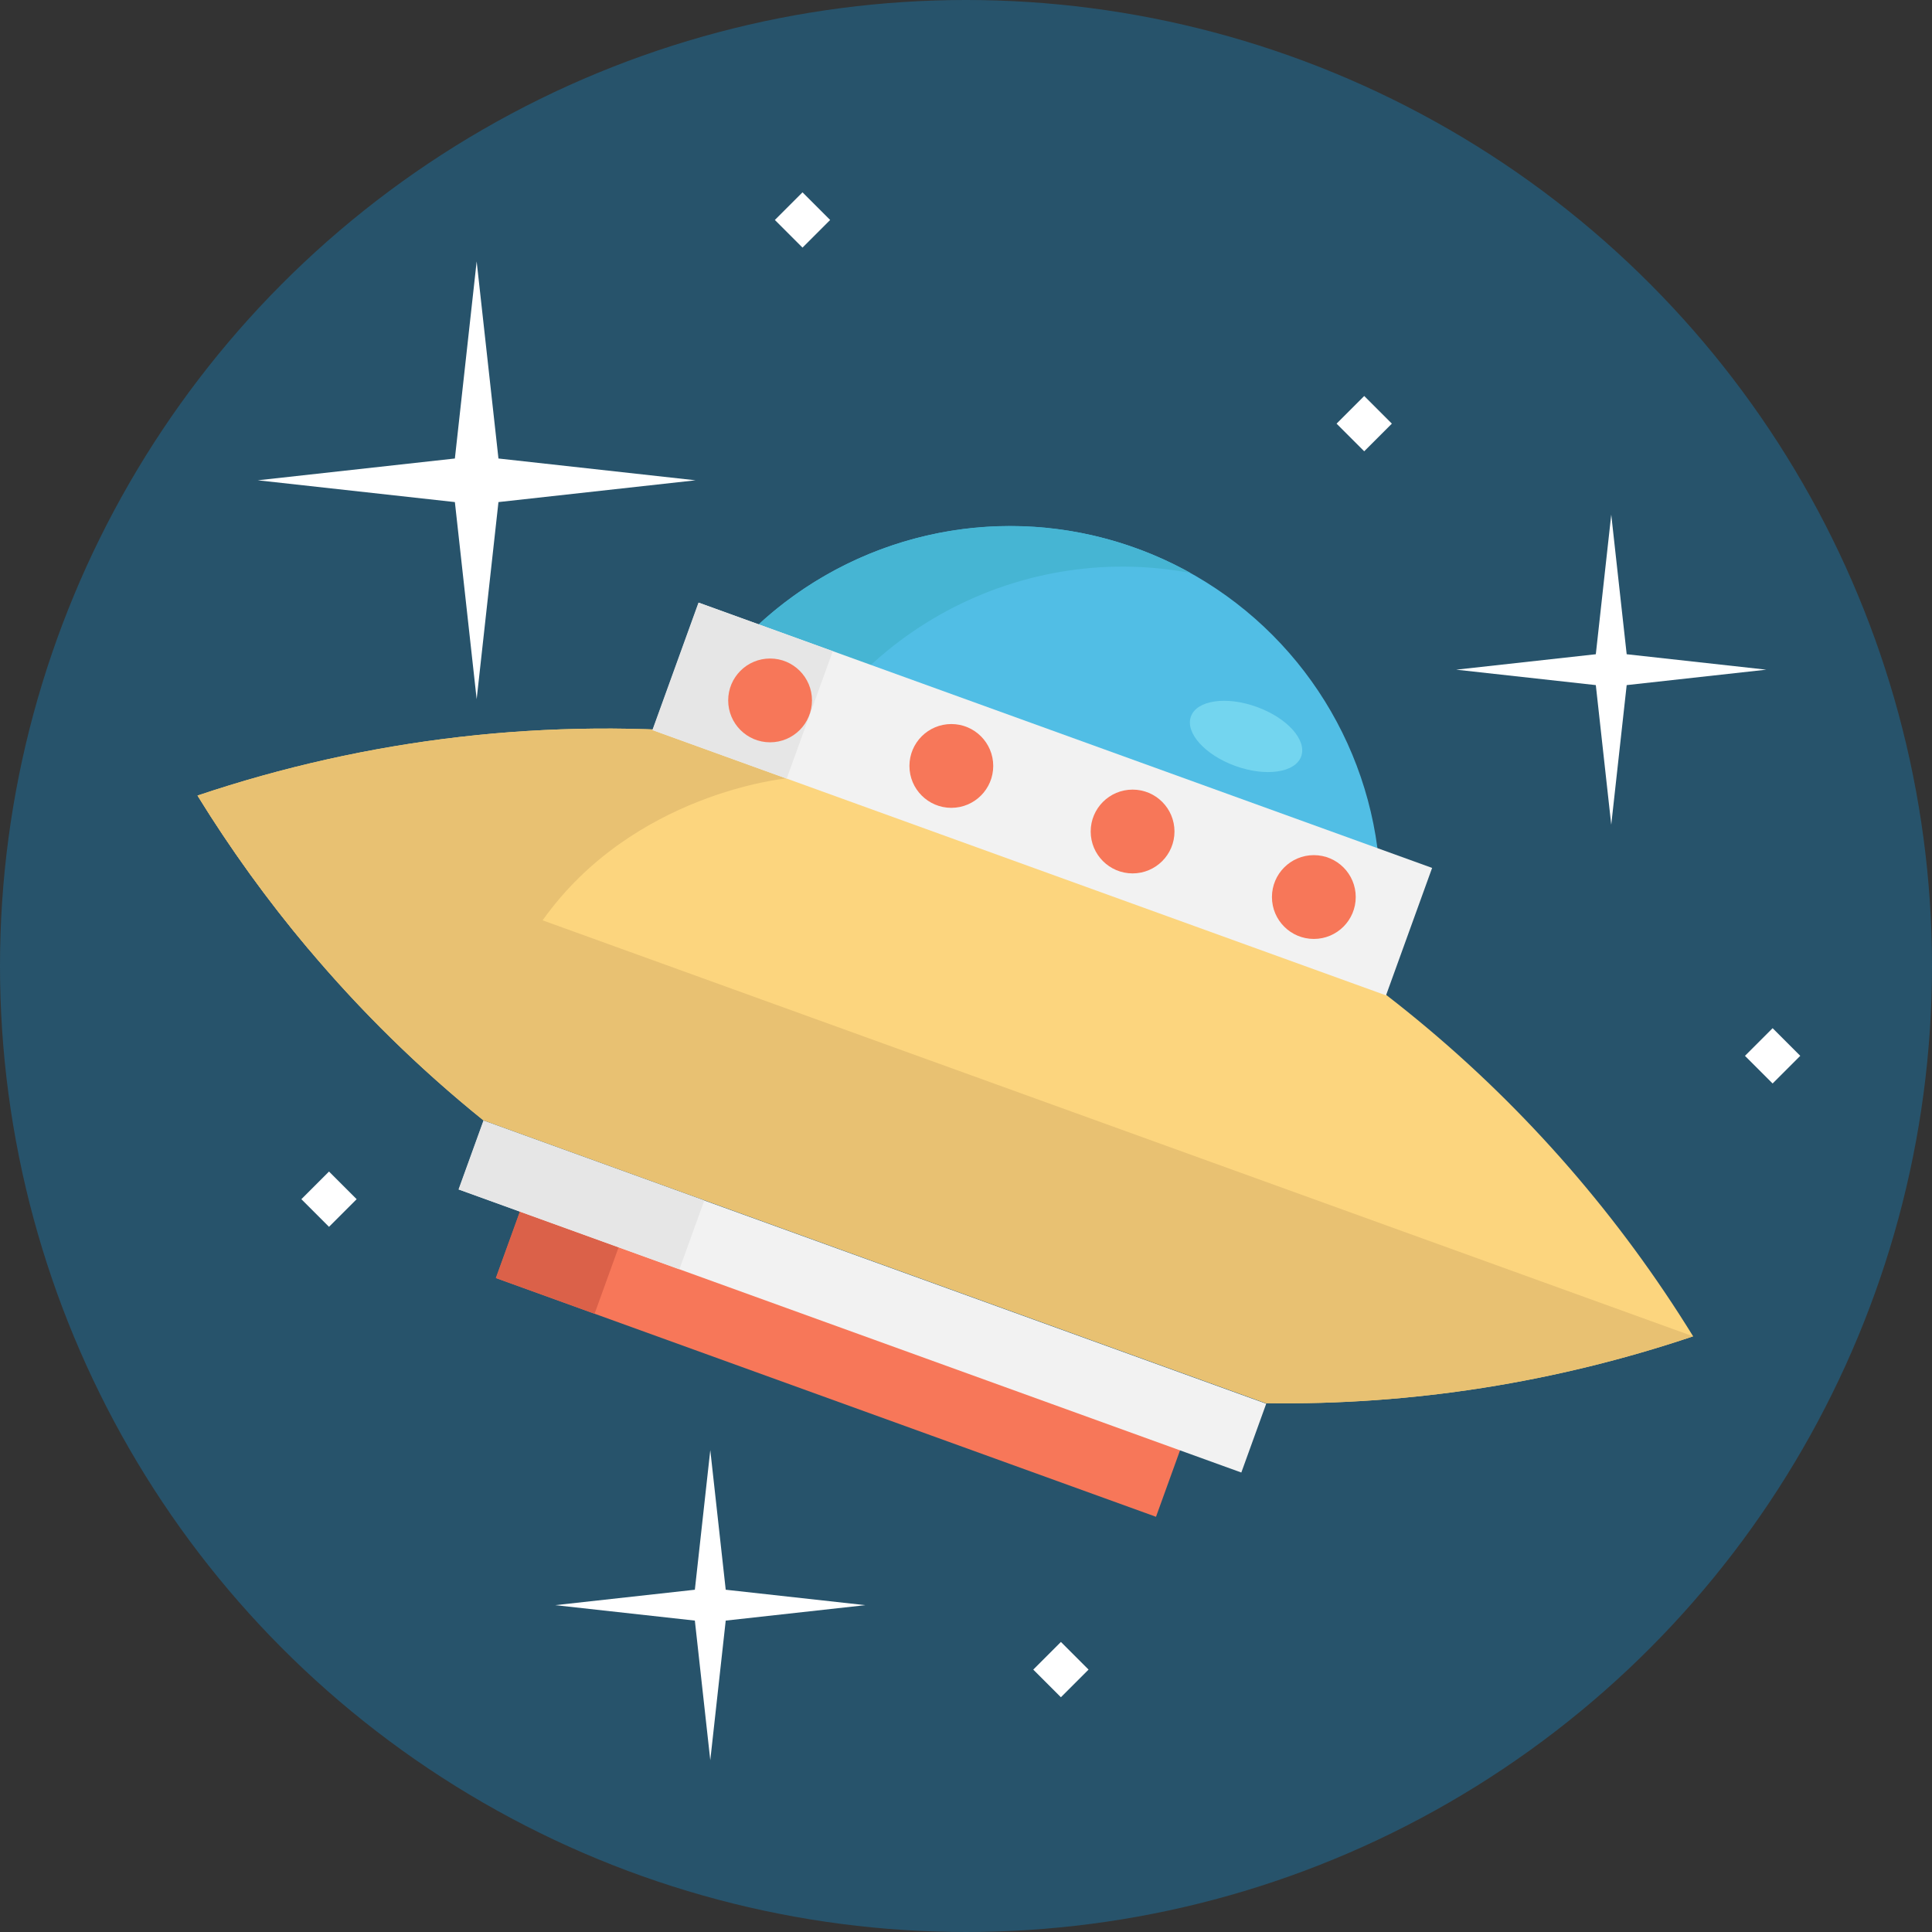 <?xml version="1.0" encoding="iso-8859-1"?>
<!-- Generator: Adobe Illustrator 19.0.0, SVG Export Plug-In . SVG Version: 6.00 Build 0)  -->
<svg xmlns="http://www.w3.org/2000/svg" xmlns:xlink="http://www.w3.org/1999/xlink" version="1.1" id="Capa_1" x="0px" y="0px" viewBox="0 0 511.989 511.989" style="enable-background:new 0 0 511.989 511.989;" xml:space="preserve">
<rect x="0" y="0" width="511.989" height="511.989" fill="#333333" stroke="none"/>
<circle style="fill:#27536B;" cx="255.994" cy="255.994" r="255.994"/>
<g>
	<polygon style="fill:#FFFFFF;" points="120.545,133.054 126.318,185.284 132.093,133.054 184.324,127.28 132.093,121.505    126.318,69.275 120.545,121.505 68.314,127.28  "/>
	<polygon style="fill:#FFFFFF;" points="184.139,429.466 188.229,466.461 192.319,429.466 229.315,425.375 192.319,421.286    188.229,384.289 184.139,421.286 147.142,425.375  "/>
	<polygon style="fill:#FFFFFF;" points="422.898,181.557 426.988,218.552 431.078,181.557 468.074,177.466 431.078,173.376    426.988,136.38 422.898,173.376 385.901,177.466  "/>
	
		<rect x="276.041" y="437.285" transform="matrix(0.707 -0.707 0.707 0.707 -230.503 328.45)" style="fill:#FFFFFF;" width="10.362" height="10.362"/>
	
		<rect x="325.755" y="314.565" transform="matrix(0.707 -0.707 0.707 0.707 -129.166 327.659)" style="fill:#FFFFFF;" width="10.362" height="10.362"/>
	
		<rect x="82.052" y="312.633" transform="matrix(0.707 -0.707 0.707 0.707 -199.179 154.769)" style="fill:#FFFFFF;" width="10.362" height="10.362"/>
	
		<rect x="464.65" y="274.601" transform="matrix(0.707 -0.707 0.707 0.707 -60.226 414.167)" style="fill:#FFFFFF;" width="10.362" height="10.362"/>
	
		<rect x="356.393" y="107.06" transform="matrix(0.707 -0.707 0.707 0.707 26.536 288.546)" style="fill:#FFFFFF;" width="10.362" height="10.362"/>
	
		<rect x="207.517" y="53.096" transform="matrix(0.707 -0.707 0.707 0.707 21.089 167.469)" style="fill:#FFFFFF;" width="10.362" height="10.362"/>
</g>
<circle style="fill:#51BEE5;" cx="267.675" cy="237.619" r="98.196"/>
<path style="fill:#46B5D3;" d="M205.081,214.985c16.609-45.936,63.925-71.905,110.425-63.138c-4.56-2.536-9.379-4.747-14.445-6.579  c-51.002-18.441-107.296,7.955-125.738,58.958s7.955,107.296,58.958,125.738c5.066,1.832,10.184,3.214,15.312,4.18  C208.24,311.145,188.472,260.921,205.081,214.985z"/>
<path style="fill:#FCD57E;" d="M448.689,354.132c-36.092,12.146-74.341,18.305-113.186,17.718l-207.475-75.016  c-17.029-13.737-32.541-28.991-46.41-45.494c-10.769-12.796-20.543-26.353-29.272-40.514c44.881-15.096,93.1-20.944,141.65-16.082  c27.253,2.735,54.596,8.843,81.525,18.579C350.44,240.412,409.904,291.205,448.689,354.132z"/>
<path style="fill:#E8C172;" d="M208.407,206.283c0,0-40.581,3.793-64.614,37.608c-9.562,13.45-34.999,12.942-62.175,7.449  c-10.769-12.796-20.543-26.353-29.272-40.514c44.881-15.096,93.1-20.944,141.65-16.082L208.407,206.283z"/>
<rect x="172.75" y="193.685" transform="matrix(-0.94 -0.34 0.34 -0.94 463.834 504.575)" style="fill:#F2F2F2;" width="206.747" height="35.929"/>
<rect x="177.773" y="164.976" transform="matrix(-0.94 -0.34 0.34 -0.94 319.486 421.862)" style="fill:#E6E6E6;" width="37.861" height="35.929"/>
<ellipse transform="matrix(0.34 -0.94 0.94 0.34 34.591 439.33)" style="fill:#73D5EF;" cx="330.296" cy="195.021" rx="8.327" ry="15.544"/>
<g>
	<circle style="fill:#F77759;" cx="204.076" cy="185.612" r="11.103"/>
	<circle style="fill:#F77759;" cx="300.141" cy="220.353" r="11.103"/>
	<circle style="fill:#F77759;" cx="252.108" cy="202.977" r="11.103"/>
	<circle style="fill:#F77759;" cx="348.173" cy="237.719" r="11.103"/>
	
		<rect x="129.688" y="347.84" transform="matrix(-0.94 -0.34 0.34 -0.94 309.987 773.02)" style="fill:#F77759;" width="186.062" height="23.024"/>
</g>
<rect x="134.407" y="320.941" transform="matrix(-0.94 -0.34 0.34 -0.94 174.786 695.533)" style="fill:#DB6149;" width="27.846" height="23.024"/>
<rect x="118.164" y="333.756" transform="matrix(-0.94 -0.34 0.34 -0.94 326.553 744.133)" style="fill:#F2F2F2;" width="220.614" height="19.401"/>
<rect x="122.879" y="306.836" transform="matrix(-0.94 -0.34 0.34 -0.94 191.223 666.579)" style="fill:#E6E6E6;" width="62.265" height="19.401"/>
<path style="fill:#E8C172;" d="M448.689,354.132c-36.092,12.146-74.341,18.305-113.186,17.718l-207.475-75.016  c-30.237-24.393-55.702-53.588-75.681-86.007L448.689,354.132z"/>
<g>
</g>
<g>
</g>
<g>
</g>
<g>
</g>
<g>
</g>
<g>
</g>
<g>
</g>
<g>
</g>
<g>
</g>
<g>
</g>
<g>
</g>
<g>
</g>
<g>
</g>
<g>
</g>
<g>
</g>
</svg>
